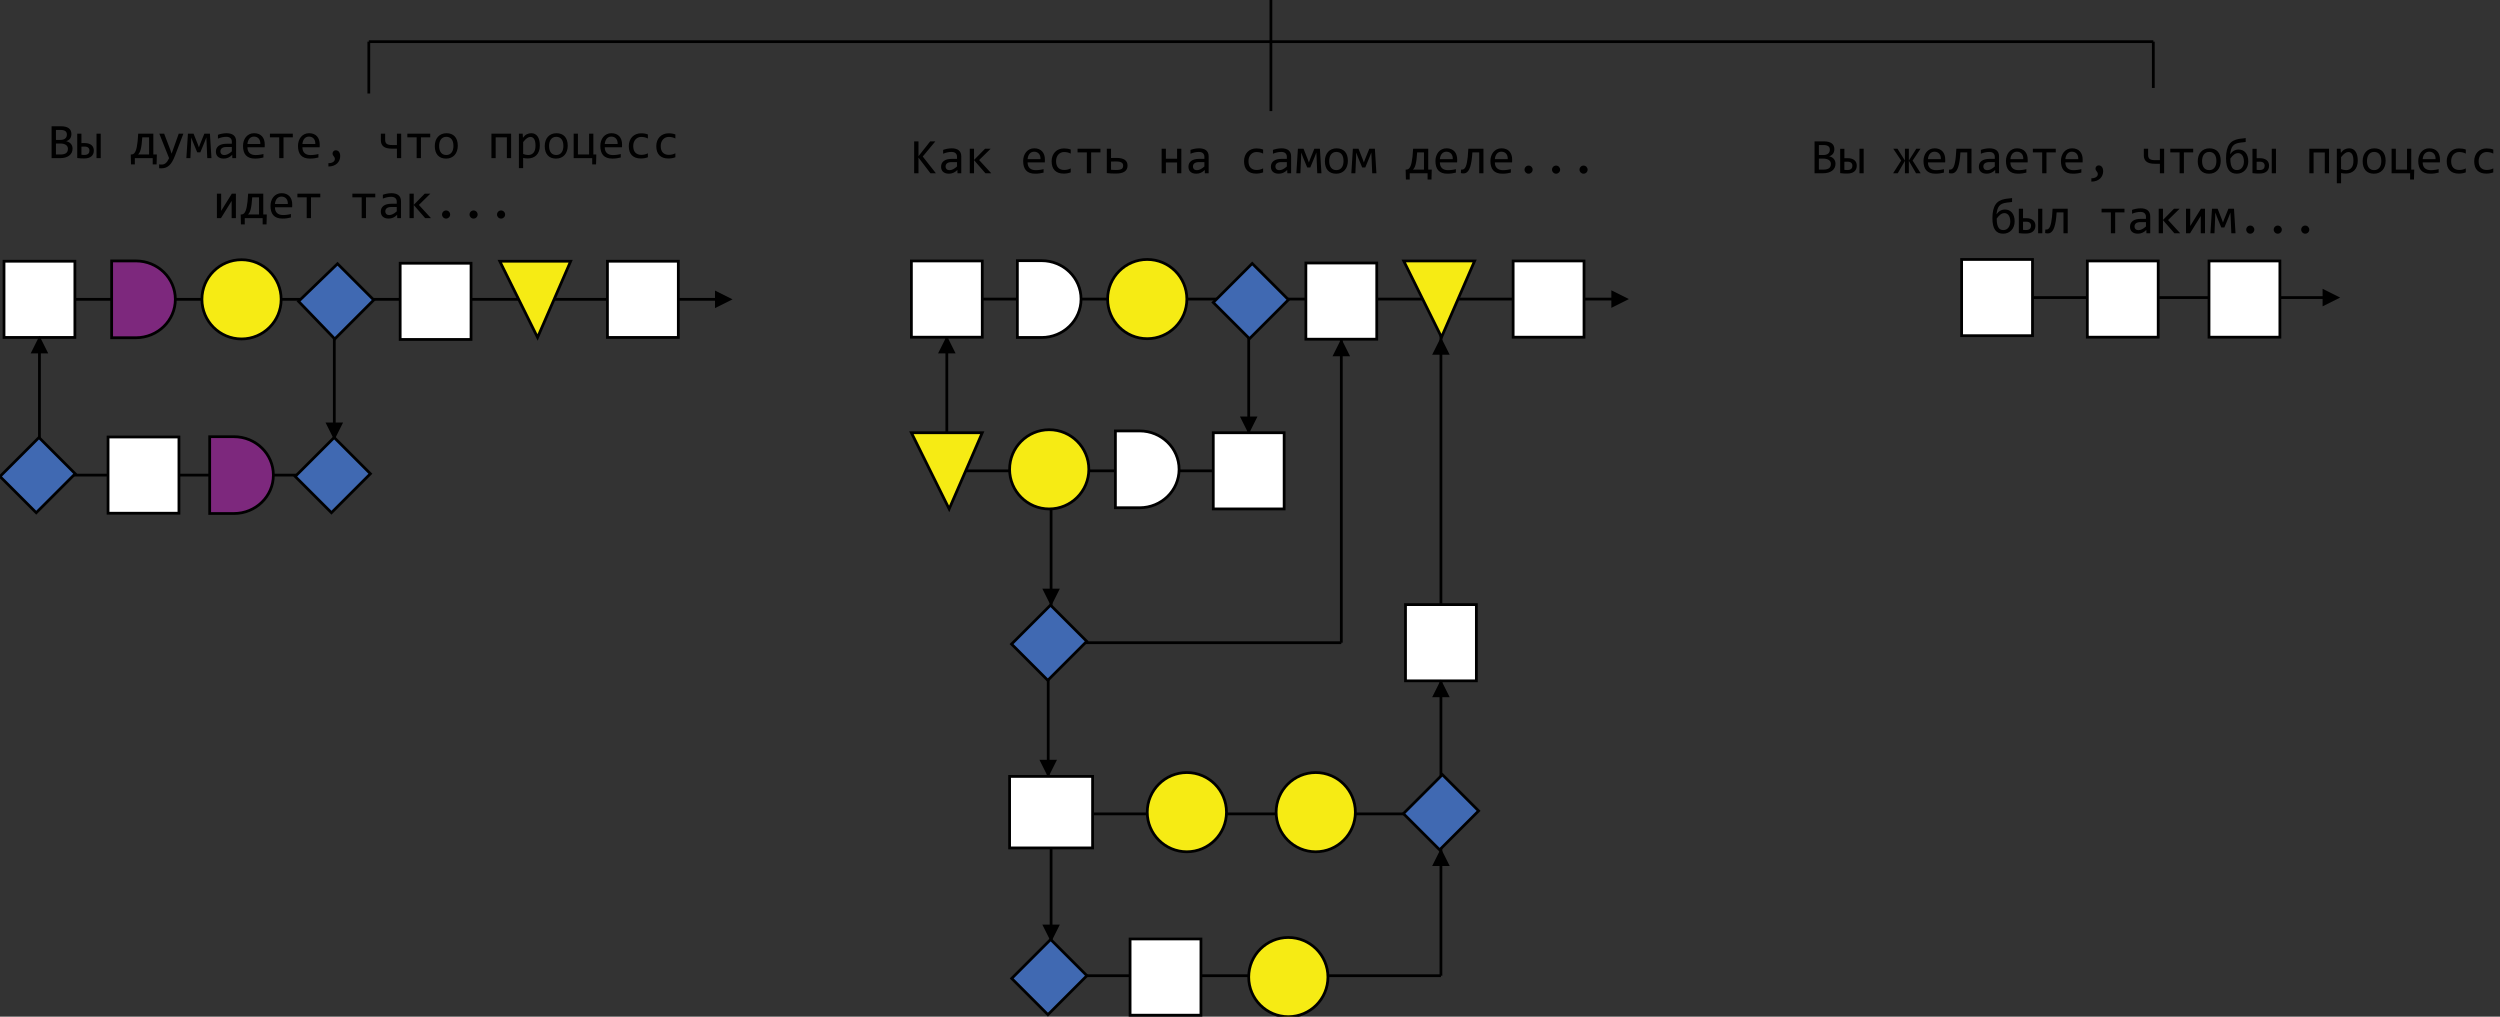 <svg xmlns="http://www.w3.org/2000/svg" width="900.15" height="366.07" viewBox="0 0 900.15 366.07"><rect x="0" y="0" width="900.15" height="366.07" fill="#333333" stroke="none"/><path stroke="#000" stroke-miterlimit="10" fill="none" d="M120.369 113.109v58.499"/><path d="M117.209 152.139h6.32l-3.16 6.319z"/><path stroke="#000" stroke-miterlimit="10" fill="none" d="M14.203 166.278v-58.5M119.839 171.067h-106.301M14.806 107.778h245.795"/><path fill="#fff" stroke="#000" stroke-miterlimit="10" d="M1.444 94.056h25.518v27.443h-25.518zM38.909 157.345h25.521v27.443h-25.521z"/><path fill="#7D287D" stroke="#000" stroke-miterlimit="10" d="M63.133 107.778c0 7.637-6.351 13.827-14.186 13.827h-8.745v-27.654h8.745c7.835 0 14.186 6.19 14.186 13.827zM98.432 171.067c0 7.637-6.353 13.828-14.188 13.828h-8.744v-27.655h8.745c7.836 0 14.187 6.19 14.187 13.827z"/><circle fill="#F6EB14" stroke="#000" stroke-miterlimit="10" cx="86.967" cy="107.778" r="14.264"/><path fill="#4069B2" stroke="#000" stroke-miterlimit="10" d="M120.542 122.042l-13.045-13.538 14.03-13.537 13.045 13.045zM120.325 157.527l13.045 13.045-14.03 14.03-13.045-13.045zM14.031 157.528l13.045 13.045-14.03 14.03-13.045-13.045z"/><path fill="#fff" stroke="#000" stroke-miterlimit="10" d="M144.083 94.781h25.521v27.444h-25.521zM218.712 94.056h25.52v27.443h-25.52z"/><path fill="#F6EB14" stroke="#000" stroke-miterlimit="10" d="M193.556 121.5l-13.603-27.444h25.518z"/><path d="M17.363 127.248h-6.32l3.16-6.32zM257.441 110.938v-6.32l6.319 3.16z"/><path stroke="#000" stroke-miterlimit="10" fill="none" d="M345.729 107.686h235.083M340.915 169.528h109.472M482.951 231.415h-116.073M381.614 293.046h127.302M391.315 351.314h127.507M518.822 351.314v-242.81M378.455 292.426v58.501"/><path d="M375.295 332.901h6.319l-3.159 6.32z"/><path stroke="#000" stroke-miterlimit="10" fill="none" d="M377.417 234.547v58.499"/><path d="M374.257 273.576h6.319l-3.159 6.32z"/><path stroke="#000" stroke-miterlimit="10" fill="none" d="M378.455 172.917v58.499"/><path d="M375.295 211.947h6.319l-3.159 6.32z"/><path stroke="#000" stroke-miterlimit="10" fill="none" d="M449.609 110.938v58.5M340.915 166.278v-58.5"/><path d="M344.075 127.248h-6.32l3.16-6.32z"/><path fill="#fff" stroke="#000" stroke-miterlimit="10" d="M328.156 93.963h25.518v27.443h-25.518zM436.85 155.806h25.519v27.443h-25.519zM363.514 279.546h29.882v25.761h-29.882zM389.243 107.686c0 7.636-6.352 13.828-14.186 13.828h-8.745v-27.656h8.745c7.835 0 14.186 6.191 14.186 13.828zM424.543 168.987c0 7.637-6.353 13.828-14.187 13.828h-8.745v-27.655h8.745c7.834 0 14.187 6.19 14.187 13.827z"/><circle fill="#F6EB14" stroke="#000" stroke-miterlimit="10" cx="413.076" cy="107.686" r="14.264"/><circle fill="#F6EB14" stroke="#000" stroke-miterlimit="10" cx="377.778" cy="168.987" r="14.264"/><circle fill="#F6EB14" stroke="#000" stroke-miterlimit="10" cx="427.342" cy="292.427" r="14.264"/><circle fill="#F6EB14" stroke="#000" stroke-miterlimit="10" cx="473.75" cy="292.427" r="14.264"/><circle fill="#F6EB14" stroke="#000" stroke-miterlimit="10" cx="463.872" cy="351.807" r="14.264"/><path fill="#4069B2" stroke="#000" stroke-miterlimit="10" d="M450.871 94.875l13.045 13.045-14.03 14.03-13.045-13.045zM378.253 217.877l13.045 13.045-14.032 14.032-13.045-13.045zM519.343 278.918l13.045 13.045-14.03 14.03-13.045-13.045zM378.304 338.263l13.045 13.041-14.028 14.032-13.045-13.041z"/><path fill="#fff" stroke="#000" stroke-miterlimit="10" d="M470.192 94.69h25.521v27.444h-25.521zM506.063 217.694h25.519v27.444h-25.519zM406.894 338.086h25.518v27.442h-25.518zM544.822 93.963h25.52v27.443h-25.52z"/><path fill="#F6EB14" stroke="#000" stroke-miterlimit="10" d="M519.034 121.408l-13.603-27.445h25.518zM341.758 183.25l-13.602-27.444h25.518z"/><path d="M446.449 149.969h6.32l-3.16 6.319zM521.981 251.045h-6.319l3.16-6.319zM521.981 311.806h-6.319l3.16-6.32z"/><path stroke="#000" stroke-miterlimit="10" fill="none" d="M482.951 122.227v109.188"/><path d="M521.981 127.728h-6.319l3.16-6.32zM486.11 128.272h-6.319l3.16-6.32zM580.18 110.845v-6.319l6.32 3.16z"/><path stroke="#000" stroke-miterlimit="10" fill="none" d="M719.062 107.144h118.804"/><path fill="#fff" stroke="#000" stroke-miterlimit="10" d="M706.302 93.422h25.52v27.443h-25.52zM751.562 93.963h25.519v27.443h-25.519zM795.375 93.963h25.521v27.443h-25.521z"/><path d="M836.272 110.304v-6.32l6.322 3.16z"/><g stroke="#000" stroke-miterlimit="10" fill="none"><path d="M775.321 15h-642.525M132.796 15v18.667M775.321 15v16.667M457.604 0v40"/></g><path fill="none" d="M642.466 49.967h266.396v43.996h-266.396z"/><path d="M660.887 58.951c0 .551-.107 1.038-.32 1.463-.215.425-.52.783-.914 1.077-.396.293-.873.516-1.434.668-.561.151-1.184.229-1.867.229h-3.006v-11.488h3.287c2.561 0 3.841.933 3.841 2.795 0 .621-.147 1.154-.444 1.601-.295.444-.775.775-1.443.993.311.06.604.157.883.299.278.142.521.322.732.545.211.224.378.486.501.791.123.305.184.646.184 1.027zm-2.039-5.045c0-.233-.035-.455-.105-.663-.068-.208-.191-.388-.367-.536-.178-.148-.413-.269-.714-.355-.299-.088-.677-.132-1.134-.132h-1.617v3.595h1.564c.357 0 .682-.038.971-.114.291-.075.539-.192.748-.352.207-.158.369-.355.482-.594.115-.238.172-.521.172-.849zm.378 5.097c0-.293-.063-.558-.186-.791s-.303-.433-.535-.593c-.234-.161-.521-.286-.856-.374-.338-.089-.717-.133-1.139-.133h-1.602v3.955h1.652c.896 0 1.564-.167 2.004-.501.444-.333.662-.854.662-1.563zM664.088 56.973l.594-.014.575-.004c.551 0 1.03.065 1.444.197.412.133.758.316 1.032.555.275.237.48.521.615.854s.202.689.202 1.077c0 .469-.079.88-.237 1.234s-.384.651-.677.893c-.293.24-.652.422-1.076.545-.426.123-.931.186-1.518.186-.375 0-.771-.011-1.189-.031-.42-.021-.846-.063-1.279-.127v-8.771h1.514v3.406zm2.881 2.707c0-.464-.146-.822-.438-1.077-.289-.255-.751-.382-1.384-.382l-.519.009-.545.025v2.899c.188.029.364.049.534.058l.512.014c.355 0 .651-.042.888-.127s.42-.198.559-.338c.139-.142.236-.306.301-.492.061-.187.092-.384.092-.589zm2.549 2.707v-8.824h1.512v8.824h-1.512zM681.699 53.563h1.514l2.681 4.254v-4.254h1.406v4.254l2.681-4.254h1.512l-2.839 4.254 2.909 4.57h-1.67l-2.593-4.482v4.482h-1.406v-4.482l-2.593 4.482h-1.67l2.918-4.57-2.85-4.254zM700.402 57.509l-.009.546-.026.412h-6.194c0 .902.252 1.596.756 2.079s1.229.726 2.18.726c.258 0 .516-.01.773-.031.257-.021.507-.048.747-.083.238-.034.471-.074.688-.118.221-.044.424-.093.611-.146v1.257c-.416.117-.888.212-1.41.286-.525.072-1.068.109-1.631.109-.756 0-1.406-.104-1.951-.309-.545-.204-.992-.502-1.34-.892-.351-.391-.607-.867-.773-1.434-.168-.564-.251-1.206-.251-1.92 0-.621.089-1.208.271-1.763.178-.555.438-1.04.779-1.459.346-.419.766-.751 1.264-.998s1.063-.369 1.695-.369c.614 0 1.159.098 1.636.29.475.193.874.468 1.2.822.322.354.568.784.736 1.292.165.509.249 1.076.249 1.703zm-1.59-.219c.018-.394-.021-.751-.114-1.077-.093-.325-.236-.604-.436-.839-.195-.233-.44-.417-.733-.549-.293-.133-.633-.198-1.02-.198-.334 0-.641.063-.914.192-.275.129-.514.312-.712.545-.199.234-.36.517-.483.845s-.199.688-.229 1.081h4.641zM709.859 62.387h-1.529v-7.507h-2.461c-.068 1.207-.174 2.241-.313 3.104-.137.861-.303 1.581-.496 2.158s-.413 1.03-.659 1.361-.511.571-.796.722c-.283.148-.584.223-.9.22-.314-.003-.642-.045-.976-.127l.07-1.266c.232.022.454.012.659-.035.203-.047.396-.16.569-.338.174-.179.335-.438.479-.773.143-.337.271-.786.391-1.349.118-.563.219-1.252.303-2.07.086-.816.154-1.792.207-2.922h5.449l.003 8.822zM718.411 62.387l-.033-1.188c-.48.475-.97.816-1.466 1.027-.492.211-1.015.315-1.56.315-.504 0-.935-.063-1.292-.192s-.652-.307-.883-.532c-.232-.227-.402-.49-.51-.795-.109-.305-.163-.636-.163-.993 0-.885.328-1.577.987-2.078.658-.501 1.634-.751 2.923-.751h1.827v-.772c0-.521-.167-.939-.501-1.252-.334-.313-.844-.471-1.527-.471-.498 0-.989.057-1.474.167-.482.11-.981.271-1.499.476v-1.38c.193-.07.409-.14.646-.207s.487-.127.752-.181c.264-.054.539-.096.826-.127.286-.032.576-.049.869-.049.532 0 1.015.06 1.44.177.427.116.79.296 1.085.536.297.239.523.542.683.904.158.363.236.791.236 1.283v6.082h-1.366v.001zm-.167-4.016h-1.94c-.381 0-.709.038-.984.113-.274.076-.501.186-.677.325-.176.141-.308.31-.393.505-.086.196-.128.417-.128.664 0 .17.026.333.079.487.055.155.14.293.255.413.117.12.271.216.457.286.188.07.416.104.688.104.352 0 .755-.106 1.208-.32.455-.215.934-.553 1.438-1.016l-.003-1.561zM730.094 57.509l-.009.546-.026.412h-6.196c0 .902.252 1.596.756 2.079.505.483 1.23.726 2.182.726.258 0 .516-.01.771-.031.257-.021.507-.048.747-.083.24-.034.471-.074.689-.118.221-.044.424-.093.609-.146v1.257c-.416.117-.887.212-1.408.286-.525.072-1.068.109-1.633.109-.756 0-1.404-.104-1.949-.309-.545-.204-.992-.502-1.342-.892-.35-.391-.605-.867-.771-1.434-.168-.564-.251-1.206-.251-1.92 0-.621.089-1.208.269-1.763s.439-1.04.781-1.459c.344-.419.764-.751 1.262-.998s1.063-.369 1.696-.369c.615 0 1.16.098 1.635.29.477.193.874.468 1.2.822.324.354.57.784.738 1.292.166.509.25 1.076.25 1.703zm-1.591-.219c.018-.394-.021-.751-.114-1.077-.093-.325-.238-.604-.438-.839-.193-.233-.438-.417-.731-.549-.293-.133-.633-.198-1.021-.198-.334 0-.639.063-.914.192-.273.129-.513.312-.712.545-.199.234-.358.517-.481.845s-.199.688-.229 1.081h4.64zM740.199 54.881h-3.349v7.507h-1.547v-7.507h-3.351v-1.317h8.244l.003 1.317zM749.885 57.509l-.009.546-.026.412h-6.196c0 .902.252 1.596.756 2.079s1.23.726 2.182.726c.258 0 .516-.01.771-.031.257-.021.507-.048.747-.083.24-.034.472-.074.689-.118.221-.044.424-.093.609-.146v1.257c-.416.117-.887.212-1.408.286-.525.072-1.068.109-1.633.109-.756 0-1.404-.104-1.949-.309-.546-.204-.992-.502-1.342-.892-.35-.391-.605-.867-.771-1.434-.168-.564-.251-1.206-.251-1.92 0-.621.089-1.208.269-1.763s.439-1.04.781-1.459c.344-.419.764-.751 1.262-.998s1.063-.369 1.696-.369c.615 0 1.16.098 1.635.29.477.193.874.468 1.2.822.324.354.57.784.738 1.292.167.509.25 1.076.25 1.703zm-1.589-.219c.018-.394-.021-.751-.114-1.077-.093-.325-.238-.604-.438-.839-.193-.233-.438-.417-.731-.549-.293-.133-.633-.198-1.021-.198-.334 0-.639.063-.914.192-.273.129-.513.312-.712.545-.197.234-.358.517-.481.845s-.199.688-.229 1.081h4.64zM753.014 64.189c.299.013.589-.016.87-.079.279-.063.526-.159.742-.286.214-.126.386-.282.515-.47s.192-.4.192-.643c0-.246-.044-.444-.128-.599-.086-.151-.181-.293-.284-.422-.105-.129-.2-.268-.286-.413-.084-.146-.127-.343-.127-.589 0-.123.021-.252.068-.387.047-.136.119-.259.216-.369.099-.111.222-.202.368-.271.15-.07.327-.104.532-.104s.403.042.593.127c.191.085.357.215.502.392.145.176.26.396.344.658.086.265.128.574.128.933 0 .485-.09.954-.271 1.401-.178.448-.444.846-.799 1.191s-.797.62-1.328.825c-.528.205-1.146.309-1.85.309l.003-1.204zM777.685 58.969h-1.819c-1.363 0-2.366-.256-3.006-.766-.639-.511-.958-1.251-.958-2.225v-2.417h1.547v2.215c0 .353.047.646.143.889.094.24.245.436.452.584.209.148.475.256.801.32.324.063.719.098 1.182.098h1.661v-4.104h1.529v8.824h-1.529l-.003-3.418zM789.682 54.881h-3.349v7.507h-1.549v-7.507h-3.349v-1.317h8.244l.003 1.317zM799.596 57.905c0 .687-.097 1.314-.29 1.886-.193.57-.472 1.062-.835 1.468-.363.407-.808.725-1.327.949-.521.226-1.113.338-1.775.338-.633 0-1.198-.099-1.698-.294-.503-.195-.928-.484-1.275-.865-.348-.382-.615-.854-.799-1.415-.188-.563-.277-1.21-.277-1.942 0-.686.097-1.311.29-1.876.193-.564.472-1.052.835-1.459.363-.406.806-.724 1.327-.948.521-.226 1.113-.339 1.775-.339.633 0 1.198.099 1.698.295.502.195.928.482 1.275.86s.615.849.799 1.411c.187.56.277 1.204.277 1.931zm-1.565.07c0-.545-.061-1.021-.18-1.429-.121-.406-.292-.747-.515-1.021-.225-.272-.493-.479-.813-.614-.318-.139-.675-.207-1.067-.207-.456 0-.849.089-1.173.269-.326.179-.592.417-.801.716-.207.299-.359.646-.457 1.042-.096.396-.145.811-.145 1.244 0 .545.061 1.021.18 1.434.121.409.292.751.515 1.023.225.272.492.479.811.614.315.138.674.207 1.071.207.456 0 .85-.089 1.174-.269.324-.179.592-.417.801-.716.207-.299.357-.646.457-1.042.093-.394.142-.811.142-1.251zM802.964 55.558c.408-.574.865-1.003 1.37-1.288s1.071-.426 1.704-.426c.506 0 .97.092 1.396.276.424.186.791.458 1.098.821.311.363.549.811.723 1.341.174.529.26 1.138.26 1.823 0 .646-.104 1.239-.303 1.784-.203.545-.486 1.014-.854 1.405-.365.394-.803.699-1.309.918-.509.221-1.065.33-1.677.33-.639 0-1.198-.109-1.683-.33-.484-.22-.887-.557-1.209-1.011s-.565-1.028-.729-1.724c-.164-.694-.246-1.52-.246-2.475 0-1.172.1-2.168.299-2.987.199-.82.489-1.501.87-2.043s.852-.964 1.409-1.267c.562-.302 1.199-.521 1.922-.654.211-.041.433-.075.663-.102l.688-.079.659-.075s.398-.053.563-.088v1.406l-.398.069-.477.054-.518.053-.515.063c-.688.088-1.248.23-1.688.432-.438.199-.794.47-1.063.813-.271.343-.477.759-.615 1.248-.14.492-.252 1.063-.34 1.713zm4.981 2.602c0-.511-.057-.954-.172-1.332-.113-.378-.266-.692-.457-.945-.188-.252-.408-.438-.654-.563-.244-.124-.504-.185-.771-.185-.275 0-.529.039-.76.118-.232.079-.459.196-.684.353-.223.156-.443.354-.668.593-.223.24-.46.533-.712.88v.167c0 .797.063 1.451.187 1.964.122.513.29.918.501 1.218.211.299.462.508.751.628.291.119.606.18.953.18.409 0 .771-.086 1.08-.259.312-.173.57-.401.777-.687.209-.284.365-.61.471-.979.106-.371.158-.753.158-1.151zM812.533 56.973l.596-.014.573-.004c.553 0 1.032.065 1.446.197.412.133.757.316 1.032.555.273.237.479.521.614.854s.201.689.201 1.077c0 .469-.078.88-.235 1.234-.158.354-.385.651-.678.893-.294.239-.651.422-1.075.545-.428.123-.933.186-1.519.186-.375 0-.771-.011-1.188-.031-.42-.021-.848-.063-1.279-.127v-8.771h1.512v3.406zm2.883 2.707c0-.464-.145-.822-.436-1.077-.289-.255-.751-.382-1.384-.382l-.521.009-.545.025v2.899c.188.029.366.049.536.058l.51.014c.357 0 .653-.042.89-.127.233-.085.42-.198.559-.338.139-.142.236-.306.299-.492.061-.187.092-.384.092-.589zm2.551 2.707v-8.824h1.512v8.824h-1.512zM838.594 62.387h-1.529v-7.488h-4.034v7.488h-1.529v-8.824h7.094l-.002 8.824zM848.938 57.817c0 .785-.109 1.472-.33 2.058-.219.586-.521 1.071-.909 1.459-.387.388-.844.678-1.371.87-.525.192-1.099.29-1.714.29-.28 0-.561-.016-.84-.045-.277-.028-.561-.078-.848-.147v3.69h-1.529v-12.429h1.362l.097 1.478c.439-.604.908-1.026 1.406-1.271s1.037-.365 1.617-.365c.504 0 .944.105 1.325.316.383.211.7.508.958.892.26.385.451.848.58 1.39s.196 1.146.196 1.814zm-1.565.07c0-.464-.031-.889-.102-1.274-.066-.387-.174-.718-.32-.992-.146-.274-.334-.491-.563-.646-.229-.155-.501-.232-.817-.232-.191 0-.39.03-.589.092s-.406.164-.619.309c-.215.145-.438.334-.678.57-.236.236-.49.532-.76.884v4.279c.279.117.577.209.888.276.311.068.615.102.914.102.826 0 1.474-.279 1.942-.839.468-.561.704-1.404.704-2.529zM858.975 57.905c0 .687-.097 1.314-.29 1.886-.193.57-.472 1.062-.835 1.468-.363.407-.806.725-1.327.949-.521.226-1.113.338-1.775.338-.633 0-1.198-.099-1.698-.294-.502-.195-.928-.484-1.275-.865-.348-.382-.615-.854-.799-1.415-.188-.563-.277-1.21-.277-1.942 0-.686.097-1.311.29-1.876.193-.564.472-1.052.835-1.459.363-.406.808-.724 1.327-.948.521-.226 1.113-.339 1.775-.339.633 0 1.198.099 1.698.295.503.195.928.482 1.275.86s.615.849.799 1.411c.187.56.277 1.204.277 1.931zm-1.565.07c0-.545-.061-1.021-.18-1.429-.121-.406-.292-.747-.515-1.021-.225-.272-.493-.479-.813-.614-.318-.139-.675-.207-1.065-.207-.457 0-.851.089-1.175.269-.324.179-.592.417-.801.716-.207.299-.359.646-.457 1.042-.096.396-.145.811-.145 1.244 0 .545.061 1.021.18 1.434.121.409.292.751.515 1.023.225.272.492.479.811.614.315.138.674.207 1.072.207.456 0 .849-.089 1.173-.269.324-.179.592-.417.801-.716.207-.299.359-.646.457-1.042.093-.394.142-.811.142-1.251zM869.267 61.069l-.088 3.568h-1.389v-2.25h-6.673v-8.824h1.529v7.506h4.025v-7.506h1.527v7.506h1.069zM878.539 57.509l-.009.546-.024.412h-6.196c0 .902.252 1.596.756 2.079s1.23.726 2.18.726c.26 0 .518-.01.773-.031.257-.021.507-.048.747-.083.24-.034.471-.074.688-.118.223-.044.426-.093.611-.146v1.257c-.416.117-.887.212-1.41.286-.523.072-1.066.109-1.631.109-.756 0-1.406-.104-1.951-.309-.545-.204-.99-.502-1.34-.892-.35-.391-.605-.867-.771-1.434-.168-.564-.251-1.206-.251-1.92 0-.621.089-1.208.269-1.763.178-.555.439-1.04.781-1.459.344-.419.764-.751 1.262-.998s1.063-.369 1.696-.369c.615 0 1.16.098 1.635.29.475.193.874.468 1.2.822.324.354.57.784.738 1.292.163.509.247 1.076.247 1.703zm-1.591-.219c.02-.394-.021-.751-.114-1.077-.093-.325-.236-.604-.436-.839-.195-.233-.439-.417-.732-.549-.293-.133-.634-.198-1.021-.198-.334 0-.639.063-.914.192s-.513.312-.712.545c-.199.234-.36.517-.483.845-.122.328-.197.688-.229 1.081h4.641zM887.84 62.062c-.398.151-.809.266-1.229.338-.418.073-.851.11-1.296.11-1.396 0-2.468-.379-3.222-1.135-.752-.756-1.129-1.859-1.129-3.313 0-.696.106-1.33.323-1.897.219-.567.521-1.056.914-1.459.395-.403.861-.717 1.406-.937.545-.221 1.146-.33 1.802-.33.457 0 .887.032 1.283.098.398.064.779.17 1.145.315v1.459c-.382-.199-.771-.344-1.164-.436-.396-.091-.807-.136-1.229-.136-.393 0-.764.074-1.11.224-.351.148-.654.365-.92.646-.264.281-.472.624-.623 1.028-.151.403-.229.86-.229 1.371 0 1.065.26 1.864.777 2.395.52.53 1.236.796 2.156.796.416 0 .818-.048 1.209-.142.391-.095.768-.233 1.13-.422v1.425h.006zM897.734 62.062c-.396.151-.807.266-1.227.338-.418.073-.853.11-1.296.11-1.396 0-2.47-.379-3.224-1.135-.752-.756-1.129-1.859-1.129-3.313 0-.696.108-1.33.325-1.897s.521-1.056.914-1.459.86-.717 1.406-.937c.545-.221 1.146-.33 1.802-.33.457 0 .885.032 1.283.098.396.064.777.17 1.143.315v1.459c-.381-.199-.77-.344-1.164-.436-.396-.091-.805-.136-1.227-.136-.395 0-.766.074-1.111.224-.35.148-.655.365-.919.646s-.472.624-.624 1.028c-.152.403-.229.86-.229 1.371 0 1.065.262 1.864.777 2.395.521.53 1.238.796 2.158.796.416 0 .817-.048 1.209-.142.389-.095.766-.233 1.129-.422v1.425h.004zM718.844 77.158c.409-.574.866-1.004 1.371-1.288.504-.285 1.07-.427 1.703-.427.506 0 .971.093 1.395.277.426.185.791.458 1.1.821.309.362.547.811.723 1.34.172.53.259 1.139.259 1.824 0 .646-.103 1.238-.304 1.783-.201.546-.486 1.015-.854 1.406-.367.394-.803.699-1.311.918-.508.221-1.064.33-1.676.33-.639 0-1.197-.109-1.684-.33-.482-.221-.886-.558-1.208-1.011-.322-.454-.565-1.028-.729-1.724-.162-.695-.244-1.52-.244-2.475 0-1.172.1-2.168.299-2.987.199-.82.488-1.501.87-2.043.381-.542.851-.965 1.411-1.267.559-.303 1.197-.521 1.92-.655.211-.041.432-.074.664-.102l.688-.078.659-.075s.396-.053.563-.088v1.405l-.397.07-.477.053-.52.054-.514.063c-.688.088-1.248.23-1.688.432-.439.199-.794.47-1.063.813s-.476.759-.614 1.247c-.14.493-.256 1.063-.342 1.714zm4.981 2.602c0-.511-.058-.954-.171-1.332-.115-.379-.268-.693-.457-.945s-.409-.438-.653-.563c-.246-.124-.506-.186-.773-.186-.275 0-.528.04-.761.119-.23.079-.458.195-.683.353-.223.155-.443.354-.668.593-.223.24-.46.533-.712.88v.167c0 .797.063 1.451.187 1.964.123.512.29.918.501 1.217s.461.509.752.628c.289.12.605.181.953.181.408 0 .771-.086 1.081-.26.31-.173.567-.4.776-.686.207-.284.364-.611.47-.979.106-.372.158-.753.158-1.151zM728.413 78.573l.595-.013.574-.004c.553 0 1.033.065 1.445.197.414.133.758.315 1.033.555.275.238.48.521.615.854s.202.689.202 1.076c0 .47-.079.881-.237 1.235s-.384.651-.677.892-.651.423-1.077.546c-.424.123-.93.186-1.518.186-.375 0-.771-.011-1.189-.031-.418-.021-.845-.063-1.278-.127v-8.771h1.513l-.001 3.405zm2.885 2.707c0-.463-.146-.821-.437-1.076-.291-.256-.752-.383-1.385-.383l-.521.01-.545.025v2.899c.188.029.366.049.536.058l.512.014c.355 0 .651-.042.888-.128.234-.085.421-.197.558-.338.141-.141.238-.305.299-.491.063-.189.095-.385.095-.59zm2.547 2.707v-8.823h1.512v8.823h-1.512zM744.497 83.987h-1.527v-7.506h-2.461c-.07 1.207-.177 2.241-.313 3.104-.139.86-.304 1.581-.497 2.158-.191.576-.413 1.03-.659 1.361-.244.331-.512.57-.795.722-.283.148-.585.223-.899.22-.316-.003-.644-.045-.978-.127l.07-1.267c.234.022.454.013.659-.034.205-.048.396-.16.571-.339.175-.178.336-.437.479-.772.145-.337.274-.786.392-1.35.118-.562.22-1.252.306-2.069.084-.816.151-1.792.206-2.922h5.447v8.821zM764.94 76.481h-3.349v7.506h-1.547v-7.506h-3.351v-1.317h8.244l.003 1.317zM772.844 83.987l-.035-1.188c-.48.476-.969.817-1.463 1.028-.496.211-1.018.315-1.563.315-.504 0-.935-.063-1.292-.192-.355-.13-.649-.307-.884-.532-.229-.227-.4-.49-.51-.795-.107-.306-.162-.637-.162-.993 0-.885.33-1.577.988-2.078.66-.501 1.634-.751 2.923-.751h1.828v-.773c0-.521-.167-.938-.501-1.252s-.846-.47-1.529-.47c-.498 0-.988.056-1.473.167-.482.11-.982.271-1.498.475v-1.38c.191-.069.408-.139.646-.207.236-.066.487-.127.751-.18.264-.054.539-.096.826-.127.287-.032.577-.049.87-.049.533 0 1.014.06 1.439.177.429.116.789.296 1.087.536.296.239.521.542.682.904.159.362.237.791.237 1.282v6.082h-1.367v.001zm-.167-4.017h-1.942c-.381 0-.709.037-.984.113-.273.076-.5.186-.677.325-.176.14-.306.31-.392.505-.084.195-.127.417-.127.664 0 .17.024.333.079.487.053.155.138.293.255.413.116.12.27.215.457.286.187.07.416.104.686.104.354 0 .754-.106 1.209-.321.453-.214.934-.552 1.438-1.015l-.002-1.561zM785.008 83.987h-2.103l-4.111-4.729v4.729h-1.529v-8.823h1.529v4.033l3.964-4.033h2.021l-4.14 4.068 4.369 4.755zM788.618 75.163v6.214l3.852-6.214h1.459v8.823h-1.529v-6.214l-3.85 6.214h-1.459v-8.823h1.527zM804.924 83.987h-1.514l-.229-5.511-.099-1.96-.519 1.371-1.652 4.008h-1.114l-1.593-3.851-.554-1.528-.07 2.073-.235 5.396h-1.459l.563-8.823h2.03l1.512 3.807.413 1.134.413-1.134 1.547-3.807h2.004l.556 8.825zM810.23 81.219c.199 0 .389.037.566.113.18.076.334.183.467.315.131.136.233.292.312.471.077.178.114.37.114.575 0 .199-.038.388-.114.563-.076.176-.181.33-.312.461-.133.133-.287.236-.467.313s-.367.114-.566.114c-.205 0-.396-.038-.571-.114-.175-.075-.329-.18-.462-.313-.131-.132-.233-.285-.312-.461-.078-.175-.114-.362-.114-.563 0-.205.038-.396.114-.575.076-.18.181-.335.312-.471.133-.135.286-.239.462-.315.178-.076.366-.113.571-.113zM820.129 81.219c.197 0 .389.037.564.113.18.076.334.183.467.315.131.136.235.292.313.471.077.178.114.37.114.575 0 .199-.038.388-.114.563-.076.176-.183.33-.313.461-.133.133-.287.236-.467.313-.178.076-.367.114-.564.114-.205 0-.396-.038-.571-.114-.175-.075-.329-.18-.462-.313-.131-.132-.235-.285-.313-.461-.078-.175-.112-.362-.112-.563 0-.205.038-.396.112-.575.076-.18.183-.335.313-.471.133-.135.286-.239.462-.315s.366-.113.571-.113zM830.023 81.219c.199 0 .389.037.566.113.18.076.334.183.467.315.131.136.233.292.312.471.077.178.114.37.114.575 0 .199-.038.388-.114.563-.075.177-.181.33-.312.461-.133.133-.287.236-.467.313s-.367.114-.566.114c-.205 0-.396-.038-.571-.114-.175-.075-.329-.18-.462-.313-.131-.132-.233-.285-.312-.461-.078-.175-.114-.362-.114-.563 0-.205.038-.396.114-.575.076-.18.181-.335.312-.471.133-.135.286-.239.462-.315.178-.076.366-.113.571-.113z"/><path fill="none" d="M320.486 49.967h262v22.033h-262z"/><path d="M336.982 62.387h-1.969l-4.3-5.635v5.635h-1.563v-11.487h1.563v5.335l4.21-5.335h1.854l-4.535 5.458 4.74 6.029zM344.752 62.387l-.035-1.188c-.479.475-.968.816-1.463 1.027s-1.015.315-1.56.315c-.504 0-.937-.063-1.292-.192-.357-.129-.652-.307-.883-.532-.231-.227-.401-.49-.512-.795-.107-.304-.161-.636-.161-.993 0-.885.329-1.577.987-2.078.659-.501 1.635-.751 2.922-.751h1.828v-.772c0-.521-.167-.939-.501-1.252-.334-.313-.844-.471-1.527-.471-.498 0-.989.057-1.474.167-.481.11-.981.271-1.499.476v-1.38c.193-.07.409-.14.646-.207.236-.068.488-.127.751-.181s.539-.096.826-.127c.287-.032.576-.049.87-.049.531 0 1.014.06 1.439.177.427.116.79.296 1.085.536.295.239.523.542.682.904.157.363.236.791.236 1.283v6.082h-1.365v.001zm-.167-4.016h-1.94c-.381 0-.709.038-.984.113-.275.076-.501.186-.677.325-.176.141-.308.31-.393.505-.085.196-.127.417-.127.664 0 .17.026.333.079.487.055.155.14.293.255.413.117.12.271.216.457.286.188.07.416.104.688.104.352 0 .754-.106 1.208-.32.454-.215.933-.553 1.437-1.016l-.003-1.561zM356.916 62.387h-2.101l-4.113-4.729v4.729h-1.529v-8.824h1.529v4.034l3.964-4.034h2.021l-4.142 4.068 4.371 4.756zM376.226 57.509l-.011.546-.024.412h-6.196c0 .902.252 1.596.756 2.079s1.23.726 2.182.726c.258 0 .516-.01.771-.031.257-.021.507-.048.747-.083.24-.034.47-.074.69-.118.22-.044.423-.093.609-.146v1.257c-.416.117-.886.212-1.411.286-.523.074-1.066.109-1.63.109-.756 0-1.404-.104-1.95-.309-.546-.204-.991-.502-1.341-.892-.348-.391-.604-.867-.771-1.434-.167-.565-.25-1.206-.25-1.92 0-.621.089-1.208.268-1.763.181-.555.439-1.04.782-1.459s.763-.751 1.261-.998 1.063-.369 1.696-.369c.615 0 1.16.098 1.635.29.477.193.875.468 1.2.822s.571.784.738 1.292c.167.508.249 1.076.249 1.703zm-1.591-.219c.018-.394-.021-.751-.114-1.077-.093-.325-.239-.604-.437-.839-.194-.233-.439-.417-.732-.549-.293-.133-.633-.198-1.021-.198-.334 0-.639.063-.914.192-.273.129-.513.312-.712.545-.199.234-.358.517-.481.845s-.199.688-.229 1.081h4.64zM385.524 62.062c-.398.151-.809.266-1.228.338-.419.073-.851.11-1.296.11-1.395 0-2.468-.379-3.221-1.135s-1.129-1.859-1.129-3.313c0-.696.106-1.33.325-1.897.217-.567.521-1.056.914-1.459s.859-.717 1.404-.937c.545-.221 1.146-.33 1.804-.33.457 0 .885.032 1.281.098.398.064.779.17 1.145.315v1.459c-.381-.199-.771-.344-1.165-.436-.396-.091-.804-.136-1.228-.136-.393 0-.763.074-1.11.224-.351.148-.655.365-.918.646-.265.281-.474.624-.624 1.028-.152.403-.229.86-.229 1.371 0 1.065.26 1.864.778 2.395s1.238.796 2.158.796c.416 0 .817-.048 1.208-.142.389-.095.766-.233 1.129-.422l.002 1.427zM396.229 54.881h-3.351v7.507h-1.547v-7.507h-3.349v-1.317h8.244l.003 1.317zM400.044 56.894l.439-.014.448-.009.481-.01.554-.004c1.359 0 2.369.232 3.028.699.659.466.989 1.146.989 2.043 0 .961-.349 1.684-1.046 2.167s-1.752.726-3.164.726c-.639 0-1.217-.014-1.736-.04-.519-.026-1.025-.072-1.523-.137v-8.754h1.527l.003 3.333zm4.359 2.742c0-.246-.045-.462-.136-.646s-.236-.34-.437-.466-.457-.221-.771-.286c-.316-.064-.697-.097-1.145-.097l-.923.009-.949.026v2.943c.3.028.587.051.866.065.279.016.584.021.918.021.492 0 .902-.03 1.23-.092s.592-.155.791-.281c.197-.126.341-.289.426-.487.086-.198.13-.433.13-.709zM425.348 62.387h-1.529v-3.902h-4.034v3.902h-1.529v-8.824h1.529v3.586h4.034v-3.586h1.529v8.824zM433.82 62.387l-.035-1.188c-.479.475-.968.816-1.463 1.027s-1.015.315-1.56.315c-.504 0-.937-.063-1.292-.192-.357-.129-.652-.307-.883-.532-.231-.227-.401-.49-.512-.795-.107-.304-.163-.636-.163-.993 0-.885.33-1.577.989-2.078s1.633-.751 2.922-.751h1.828v-.772c0-.521-.167-.939-.501-1.252-.334-.313-.844-.471-1.528-.471-.498 0-.988.057-1.473.167-.481.11-.981.271-1.499.476v-1.38c.193-.07.409-.14.646-.207.235-.068.486-.127.751-.181.263-.054.539-.096.824-.127.287-.032.577-.049.87-.049.533 0 1.016.06 1.441.177.427.116.79.296 1.085.536.295.239.523.542.681.904.158.363.237.791.237 1.283v6.082h-1.365v.001zm-.167-4.016h-1.94c-.383 0-.709.038-.984.113-.275.076-.501.186-.677.325-.177.141-.308.31-.393.505-.085.196-.127.417-.127.664 0 .17.026.333.079.487.053.155.139.293.255.413.117.12.271.216.457.286.188.07.416.104.688.104.352 0 .754-.106 1.208-.32.454-.215.933-.553 1.437-1.016l-.003-1.561zM454.802 62.062c-.398.151-.809.266-1.228.338-.419.073-.851.11-1.296.11-1.395 0-2.468-.379-3.221-1.135s-1.129-1.859-1.129-3.313c0-.696.106-1.33.325-1.897.217-.567.521-1.056.914-1.459s.859-.717 1.404-.937c.545-.221 1.146-.33 1.803-.33.457 0 .886.032 1.282.098.398.064.779.17 1.145.315v1.459c-.381-.199-.771-.344-1.165-.436-.396-.091-.805-.136-1.228-.136-.393 0-.763.074-1.11.224-.351.148-.655.365-.918.646-.265.281-.474.624-.624 1.028-.152.403-.229.86-.229 1.371 0 1.065.259 1.864.778 2.395.519.53 1.237.796 2.158.796.416 0 .817-.048 1.208-.142.389-.095.766-.233 1.129-.422l.002 1.427zM463.51 62.387l-.035-1.188c-.48.475-.969.816-1.463 1.027-.496.211-1.018.315-1.563.315-.504 0-.935-.063-1.292-.192-.355-.129-.65-.307-.883-.532-.229-.227-.4-.49-.51-.795-.109-.304-.163-.636-.163-.993 0-.885.33-1.577.989-2.078.66-.501 1.633-.751 2.922-.751h1.828v-.772c0-.521-.167-.939-.501-1.252-.334-.313-.846-.471-1.529-.471-.498 0-.988.057-1.473.167-.482.11-.982.271-1.498.476v-1.38c.191-.07.407-.14.646-.207.237-.067.488-.127.751-.181.265-.054.539-.096.826-.127.287-.032.577-.049.87-.049.533 0 1.014.06 1.439.177.429.116.789.296 1.088.536.295.239.521.542.681.904.159.363.237.791.237 1.283v6.082h-1.367v.001zm-.166-4.016h-1.944c-.381 0-.709.038-.984.113-.273.076-.501.186-.677.325-.176.141-.306.31-.392.505-.084.196-.127.417-.127.664 0 .17.024.333.079.487.053.155.138.293.255.413s.27.216.457.286c.187.07.416.104.686.104.354 0 .754-.106 1.209-.32.453-.215.935-.553 1.438-1.016v-1.561zM475.799 62.387h-1.514l-.229-5.512-.098-1.96-.52 1.371-1.652 4.008h-1.114l-1.593-3.851-.554-1.528-.07 2.073-.235 5.396h-1.459l.563-8.824h2.03l1.512 3.807.413 1.134.413-1.134 1.547-3.807h2.004l.556 8.827zM485.315 57.905c0 .687-.097 1.314-.29 1.886-.193.57-.472 1.062-.835 1.468-.363.407-.806.725-1.327.949-.521.226-1.113.338-1.773.338-.635 0-1.199-.099-1.701-.294-.5-.195-.926-.484-1.273-.865-.35-.382-.613-.854-.801-1.415-.184-.563-.276-1.21-.276-1.942 0-.686.099-1.311.29-1.876.193-.564.474-1.052.835-1.459.363-.406.808-.724 1.327-.948.521-.226 1.113-.339 1.775-.339.633 0 1.199.099 1.701.295.5.195.926.482 1.271.86.352.378.615.849.801 1.411.184.56.276 1.204.276 1.931zm-1.562.07c0-.545-.062-1.021-.183-1.429-.119-.406-.291-.747-.514-1.021-.223-.272-.494-.479-.813-.614-.318-.139-.676-.207-1.066-.207-.457 0-.85.089-1.174.269-.324.179-.594.417-.801.716-.209.299-.359.646-.457 1.042-.098.396-.146.811-.146 1.244 0 .545.06 1.021.181 1.434.119.409.291.751.516 1.023.223.272.49.479.809.614.318.137.674.207 1.072.207.457 0 .848-.089 1.174-.269.324-.179.592-.417.799-.716.209-.299.361-.646.457-1.042.096-.394.146-.811.146-1.251zM495.592 62.387h-1.514l-.229-5.512-.097-1.96-.521 1.371-1.652 4.008h-1.114l-1.591-3.851-.556-1.528-.069 2.073-.236 5.396h-1.459l.563-8.824h2.03l1.512 3.807.413 1.134.413-1.134 1.547-3.807h2.004l.556 8.827zM515.515 61.069l-.097 3.568h-1.397v-2.25h-6.434v2.25h-1.381l-.089-3.568h.123c.225 0 .436-.034.634-.104.198-.069.385-.203.555-.399.17-.195.327-.469.47-.816.146-.35.273-.801.387-1.354.115-.555.217-1.227.301-2.018.086-.791.155-1.729.216-2.813h5.447v7.506h1.266v-.002zm-2.795-6.188h-2.461c-.061 1.009-.137 1.866-.229 2.575s-.204 1.305-.329 1.783c-.127.48-.271.864-.436 1.151s-.346.513-.545.677h3.999l.001-6.186zM524.675 57.509l-.011.546-.024.412h-6.196c0 .902.252 1.596.756 2.079s1.23.726 2.182.726c.258 0 .516-.01.771-.031.257-.021.507-.048.747-.083.24-.034.47-.074.69-.118.219-.044.423-.093.608-.146v1.257c-.416.117-.886.212-1.411.286-.521.072-1.065.109-1.63.109-.756 0-1.405-.104-1.951-.309-.545-.204-.989-.502-1.341-.892-.348-.391-.604-.867-.771-1.434-.166-.564-.25-1.206-.25-1.92 0-.621.09-1.208.268-1.763.18-.555.439-1.04.783-1.459.342-.419.763-.751 1.261-.998s1.063-.369 1.696-.369c.615 0 1.16.098 1.635.29.477.193.875.468 1.199.822.326.354.572.784.738 1.292.168.509.251 1.076.251 1.703zm-1.593-.219c.02-.394-.021-.751-.112-1.077-.095-.325-.239-.604-.437-.839-.196-.233-.439-.417-.732-.549-.293-.133-.634-.198-1.021-.198-.334 0-.639.063-.914.192-.273.129-.513.312-.712.545-.198.234-.359.517-.481.845-.123.328-.199.688-.229 1.081h4.638zM534.132 62.387h-1.529v-7.507h-2.461c-.07 1.207-.175 2.241-.313 3.104-.139.861-.304 1.581-.497 2.158-.191.577-.413 1.03-.657 1.361-.246.331-.514.571-.795.722-.285.148-.586.223-.901.22-.316-.003-.644-.045-.978-.127l.07-1.266c.234.022.454.012.659-.035s.396-.16.571-.338c.175-.179.336-.438.479-.773.146-.337.274-.786.394-1.349.116-.563.218-1.252.304-2.07.084-.816.153-1.792.206-2.922h5.449v8.822zM544.468 57.509l-.011.546-.024.412h-6.196c0 .902.252 1.596.756 2.079s1.23.726 2.182.726c.258 0 .516-.01.771-.031.257-.021.507-.048.747-.083.24-.034.47-.074.69-.118.219-.044.423-.093.608-.146v1.257c-.416.117-.886.212-1.411.286-.521.072-1.065.109-1.63.109-.756 0-1.405-.104-1.95-.309-.546-.204-.99-.502-1.342-.892-.348-.391-.604-.867-.771-1.434-.166-.564-.25-1.206-.25-1.92 0-.621.09-1.208.268-1.763.182-.555.439-1.04.783-1.459.342-.419.763-.751 1.261-.998s1.063-.369 1.696-.369c.615 0 1.16.098 1.635.29.477.193.875.468 1.199.822.326.354.572.784.738 1.292.168.509.251 1.076.251 1.703zm-1.593-.219c.02-.394-.021-.751-.112-1.077-.094-.325-.239-.604-.437-.839-.195-.233-.439-.417-.732-.549-.293-.133-.634-.198-1.021-.198-.334 0-.639.063-.914.192-.273.129-.513.312-.712.545-.198.234-.358.517-.481.845s-.199.688-.229 1.081h4.638zM550.383 59.619c.197 0 .389.037.564.113.181.076.334.183.467.315.132.136.235.292.313.471.078.178.114.371.114.576 0 .198-.038.387-.114.563s-.182.329-.313.461c-.133.132-.286.235-.467.313-.178.075-.367.113-.564.113-.205 0-.396-.038-.571-.113-.175-.076-.329-.181-.462-.313-.131-.133-.235-.286-.313-.461-.076-.176-.112-.363-.112-.563 0-.205.038-.397.112-.576.076-.18.183-.335.313-.471.133-.135.286-.239.462-.315s.365-.113.571-.113zM560.277 59.619c.199 0 .389.037.566.113.18.076.334.183.467.315.131.136.234.292.312.471.078.178.114.371.114.576 0 .198-.038.387-.114.563-.074.176-.181.329-.312.461-.133.132-.287.235-.467.313-.18.075-.367.113-.566.113-.205 0-.396-.038-.571-.113-.175-.076-.327-.181-.462-.313-.131-.133-.233-.286-.312-.461-.077-.176-.114-.363-.114-.563 0-.205.038-.397.114-.576.076-.18.181-.335.312-.471.135-.135.286-.239.462-.315.178-.076.366-.113.571-.113zM570.176 59.619c.197 0 .389.037.564.113.182.076.334.183.467.315.133.136.235.292.313.471.078.178.114.371.114.576 0 .198-.038.387-.114.563s-.181.329-.313.461-.285.235-.467.313c-.178.075-.367.113-.564.113-.205 0-.396-.038-.571-.113-.175-.076-.329-.181-.462-.313-.131-.133-.235-.286-.313-.461-.075-.176-.112-.363-.112-.563 0-.205.038-.397.112-.576.076-.18.183-.335.313-.471.133-.135.286-.239.462-.315s.364-.113.571-.113z"/><path fill="none" d="M0 44.526h262v66h-262z"/><path d="M26.12 53.509c0 .552-.105 1.039-.321 1.464-.214.424-.519.783-.914 1.076-.395.293-.871.517-1.433.668-.56.152-1.182.229-1.868.229h-3.006v-11.488h3.287c2.561 0 3.841.933 3.841 2.795 0 .621-.146 1.153-.442 1.601-.298.445-.778.775-1.446.993.311.059.604.157.883.299.278.142.523.321.734.545s.378.486.501.791c.121.304.184.646.184 1.027zm-2.039-5.045c0-.233-.035-.456-.104-.664-.07-.208-.193-.387-.369-.535-.176-.149-.413-.269-.712-.355-.299-.089-.679-.133-1.134-.133h-1.617v3.596h1.563c.357 0 .683-.038.973-.114.29-.075.537-.192.745-.353.208-.158.369-.355.483-.593s.172-.521.172-.849zm.378 5.098c0-.293-.062-.558-.185-.791s-.302-.433-.536-.593c-.234-.161-.521-.286-.857-.374-.336-.089-.716-.133-1.138-.133h-1.6v3.955h1.65c.896 0 1.564-.167 2.004-.501.442-.333.662-.854.662-1.563zM29.319 51.531l.593-.013.576-.004c.551 0 1.033.065 1.446.197.413.133.757.315 1.031.555.276.237.48.521.615.854s.202.689.202 1.076c0 .47-.079.881-.237 1.235-.156.354-.384.651-.677.892s-.652.423-1.077.546-.93.186-1.516.186c-.375 0-.772-.011-1.191-.031-.419-.021-.845-.063-1.277-.127v-8.771h1.512v3.405zm2.883 2.708c0-.463-.145-.821-.435-1.076-.29-.256-.751-.383-1.386-.383l-.519.01-.545.025v2.899c.188.029.366.049.536.058l.51.014c.357 0 .653-.042.888-.127.235-.086.42-.198.56-.339.138-.14.235-.305.299-.491.062-.188.092-.385.092-.59zm2.549 2.707v-8.823h1.514v8.823h-1.514zM56.478 55.627l-.099 3.567h-1.396v-2.25h-6.433v2.25h-1.38l-.088-3.567h.123c.225 0 .436-.035.633-.104.199-.069.386-.204.556-.399s.327-.47.47-.816c.143-.348.271-.801.387-1.354.115-.555.214-1.227.299-2.018s.157-1.729.217-2.813h5.447v7.506h1.264zm-2.795-6.187h-2.461c-.061 1.008-.137 1.866-.229 2.575s-.204 1.304-.33 1.783-.271.864-.435 1.151c-.164.286-.348.513-.545.677h3.999l.001-6.186zM66.031 48.122l-3.006 7.894c-.313.803-.631 1.494-.962 2.073-.331.58-.693 1.057-1.085 1.429-.394.372-.823.646-1.292.821-.471.177-.993.265-1.573.265l-.413-.009-.404-.026v-1.389l.422.048c.152.015.313.021.483.021.281 0 .543-.041.787-.123s.473-.215.69-.399c.217-.186.425-.423.624-.716.197-.294.393-.647.578-1.063l-3.522-8.823h1.74l2.23 5.836.448 1.371.51-1.406 2.065-5.801 1.68-.003zM76.139 56.946h-1.514l-.229-5.511-.099-1.96-.519 1.371-1.652 4.008h-1.114l-1.593-3.851-.554-1.528-.07 2.073-.235 5.396h-1.459l.563-8.823h2.03l1.512 3.807.413 1.134.413-1.134 1.547-3.807h2.004l.556 8.825zM83.645 56.946l-.035-1.188c-.48.476-.968.817-1.463 1.028s-1.017.315-1.562.315c-.504 0-.935-.063-1.292-.192-.355-.13-.65-.307-.883-.532-.229-.227-.399-.49-.51-.795-.109-.305-.163-.637-.163-.993 0-.885.33-1.577.989-2.078s1.633-.751 2.922-.751h1.828v-.773c0-.521-.167-.938-.501-1.252s-.846-.47-1.529-.47c-.498 0-.989.056-1.472.167-.483.11-.983.271-1.499.475v-1.38c.191-.069.408-.139.646-.207.237-.067.488-.127.751-.18.265-.054.539-.096.826-.127.287-.032.577-.049.87-.049.533 0 1.014.06 1.44.177.428.116.789.296 1.086.536.295.239.521.542.681.904.158.362.237.791.237 1.282v6.082h-1.367v.001zm-.167-4.017h-1.942c-.381 0-.709.037-.982.113-.275.076-.503.186-.679.325s-.306.31-.391.505-.127.417-.127.664c0 .17.024.333.079.487.053.155.138.293.255.413s.27.215.457.286c.187.07.416.104.686.104.354 0 .754-.106 1.208-.321.454-.214.935-.552 1.438-1.015l-.002-1.561zM95.325 52.068l-.009.545-.026.413h-6.194c0 .902.252 1.596.756 2.079s1.229.726 2.18.726c.258 0 .516-.011.773-.031.257-.021.507-.048.745-.083.24-.034.472-.074.69-.118l.611-.146v1.257c-.416.117-.888.212-1.411.286-.525.073-1.068.109-1.63.109-.756 0-1.406-.104-1.951-.309s-.992-.502-1.34-.893c-.35-.39-.606-.866-.773-1.433-.167-.567-.25-1.206-.25-1.92 0-.621.089-1.208.27-1.763.179-.555.438-1.04.78-1.459.345-.419.765-.751 1.263-.998s1.063-.369 1.694-.369c.615 0 1.16.098 1.637.29.475.192.875.468 1.198.822.325.354.571.784.738 1.292s.249 1.076.249 1.703zm-1.591-.22c.018-.394-.021-.751-.114-1.077s-.239-.604-.435-.839c-.196-.234-.441-.417-.734-.55-.293-.132-.633-.197-1.02-.197-.334 0-.641.063-.914.192-.275.129-.515.312-.712.545-.199.233-.36.517-.483.845s-.199.688-.229 1.081h4.641zM105.433 49.44h-3.351v7.506h-1.547v-7.506h-3.349v-1.317h8.244l.003 1.317zM115.118 52.068l-.009.545-.026.413h-6.194c0 .902.252 1.596.756 2.079s1.229.726 2.18.726c.258 0 .516-.011.773-.031.257-.021.507-.048.745-.083.24-.034.472-.074.69-.118l.611-.146v1.257c-.416.117-.888.212-1.411.286-.525.073-1.068.109-1.63.109-.756 0-1.406-.104-1.951-.309s-.992-.502-1.34-.893c-.35-.39-.606-.866-.773-1.433-.167-.567-.25-1.206-.25-1.92 0-.621.089-1.208.27-1.763.179-.555.438-1.04.78-1.459.345-.419.765-.751 1.263-.998s1.063-.369 1.694-.369c.615 0 1.16.098 1.637.29.475.192.875.468 1.198.822.325.354.571.784.738 1.292s.249 1.076.249 1.703zm-1.591-.22c.018-.394-.021-.751-.114-1.077s-.239-.604-.435-.839c-.196-.234-.441-.417-.734-.55-.293-.132-.633-.197-1.02-.197-.334 0-.641.063-.914.192-.275.129-.515.312-.712.545-.199.233-.36.517-.483.845s-.199.688-.229 1.081h4.641zM118.247 58.748c.299.013.589-.016.87-.079s.529-.159.743-.286c.214-.126.385-.282.514-.47s.193-.4.193-.643c0-.246-.042-.444-.127-.599-.085-.153-.18-.293-.286-.422s-.201-.268-.286-.413-.127-.343-.127-.589c0-.123.023-.252.07-.388.047-.135.119-.258.215-.368.096-.111.22-.202.369-.271.147-.07.327-.104.532-.104.203 0 .401.042.593.127.188.085.355.215.501.391.144.177.258.396.343.659.085.264.127.574.127.933 0 .485-.089.954-.268 1.401-.181.448-.445.846-.802 1.19-.354.347-.797.621-1.325.826-.53.205-1.147.309-1.852.309l.003-1.204zM142.918 53.527h-1.818c-1.365 0-2.367-.255-3.008-.765-.639-.511-.956-1.251-.956-2.225v-2.417h1.547v2.215c0 .353.047.646.141.889.094.241.245.436.453.584s.475.256.8.32.719.098 1.182.098h1.661v-4.104h1.529v8.823h-1.529l-.002-3.418zM154.915 49.44h-3.349v7.506h-1.547v-7.506h-3.351v-1.317h8.244l.003 1.317zM164.829 52.463c0 .687-.097 1.313-.29 1.886-.191.57-.472 1.062-.835 1.468-.363.407-.806.725-1.327.949-.521.225-1.111.338-1.773.338-.633 0-1.2-.099-1.701-.294-.501-.196-.926-.485-1.274-.866s-.613-.854-.8-1.415c-.185-.563-.277-1.21-.277-1.941 0-.687.099-1.312.29-1.876.193-.564.474-1.052.835-1.459.363-.406.808-.725 1.327-.948.521-.226 1.113-.339 1.775-.339.633 0 1.2.099 1.701.294.501.196.926.482 1.272.861.35.378.615.849.802 1.41.183.563.275 1.206.275 1.932zm-1.564.071c0-.546-.062-1.021-.182-1.429s-.292-.747-.514-1.021c-.222-.272-.494-.479-.813-.614-.317-.138-.675-.207-1.066-.207-.457 0-.85.089-1.173.268-.325.18-.594.417-.802.717-.208.299-.358.646-.457 1.042-.097.396-.145.811-.145 1.244 0 .545.06 1.021.18 1.433.12.412.292.752.516 1.023.222.273.49.479.809.615.317.138.674.207 1.072.207.457 0 .848-.089 1.173-.269s.592-.417.8-.716c.208-.3.36-.646.457-1.042.097-.394.145-.812.145-1.251zM184.033 56.946h-1.529v-7.487h-4.032v7.487h-1.529v-8.823h7.093l-.003 8.823zM194.378 52.375c0 .785-.108 1.472-.33 2.058-.22.586-.521 1.071-.908 1.459-.389.387-.846.677-1.371.87-.527.192-1.101.29-1.714.29-.281 0-.563-.016-.841-.045-.276-.028-.561-.078-.848-.148v3.69h-1.529v-12.427h1.362l.097 1.478c.439-.604.908-1.027 1.406-1.271s1.037-.365 1.617-.365c.504 0 .946.104 1.327.315.381.212.7.509.958.893.258.385.451.848.58 1.39s.194 1.146.194 1.813zm-1.565.071c0-.463-.034-.888-.103-1.273-.065-.386-.174-.718-.319-.992-.147-.275-.334-.491-.563-.646-.229-.155-.501-.232-.815-.232-.193 0-.392.03-.591.092-.197.062-.404.164-.618.309-.216.145-.439.334-.679.57-.236.236-.491.532-.76.883v4.28c.281.117.577.209.888.276.313.067.615.102.914.102.826 0 1.476-.28 1.942-.839.467-.561.704-1.405.704-2.53zM204.415 52.463c0 .687-.097 1.313-.29 1.886-.191.57-.472 1.062-.835 1.468-.361.407-.806.725-1.327.949-.521.225-1.111.338-1.773.338-.633 0-1.2-.099-1.701-.294-.501-.196-.926-.485-1.274-.866s-.613-.854-.8-1.415c-.185-.563-.275-1.21-.275-1.941 0-.687.097-1.312.289-1.876s.473-1.052.836-1.459c.361-.406.806-.725 1.325-.948.521-.226 1.113-.339 1.775-.339.633 0 1.2.099 1.701.294.501.196.926.482 1.272.861.35.378.615.849.802 1.41.183.563.275 1.206.275 1.932zm-1.564.071c0-.546-.062-1.021-.182-1.429-.119-.407-.292-.747-.514-1.021-.222-.272-.494-.479-.813-.614-.318-.138-.676-.207-1.067-.207-.457 0-.848.089-1.173.268-.325.18-.592.417-.8.717-.208.299-.36.646-.457 1.042-.099.396-.146.811-.146 1.244 0 .545.062 1.021.18 1.433.12.411.292.752.516 1.023.222.273.492.479.809.615.317.138.674.207 1.072.207.457 0 .848-.089 1.173-.269s.592-.417.8-.716c.208-.3.36-.646.457-1.042.097-.394.145-.812.145-1.251zM214.707 55.627l-.088 3.567h-1.389v-2.25h-6.671v-8.823h1.527v7.506h4.025v-7.506h1.529v7.506h1.067zM223.979 52.068l-.009.545-.026.413h-6.196c0 .902.252 1.596.756 2.079s1.23.726 2.182.726c.258 0 .516-.011.771-.031.257-.021.507-.048.747-.083.24-.034.47-.074.69-.118.22-.044.423-.093.609-.146v1.257c-.416.117-.886.212-1.409.286-.525.073-1.068.109-1.632.109-.756 0-1.404-.104-1.949-.309-.547-.205-.992-.502-1.342-.893-.348-.39-.604-.866-.771-1.433-.167-.567-.25-1.206-.25-1.92 0-.621.089-1.208.268-1.763.181-.555.439-1.04.782-1.459s.763-.751 1.261-.998 1.063-.369 1.696-.369c.615 0 1.16.098 1.635.29.477.192.875.468 1.2.822s.571.784.738 1.292.249 1.076.249 1.703zm-1.59-.22c.018-.394-.021-.751-.114-1.077s-.239-.604-.437-.839c-.194-.234-.439-.417-.732-.55-.293-.132-.633-.197-1.021-.197-.334 0-.639.063-.914.192-.273.129-.513.312-.712.545-.197.233-.358.517-.481.845s-.199.688-.229 1.081h4.64zM233.278 56.621c-.398.151-.807.266-1.226.338-.421.072-.853.109-1.298.109-1.395 0-2.468-.378-3.221-1.134s-1.129-1.859-1.129-3.313c0-.697.108-1.33.325-1.897.217-.568.521-1.056.914-1.459.393-.404.859-.717 1.405-.937.546-.221 1.146-.33 1.803-.33.457 0 .885.031 1.283.098.396.064.777.17 1.143.315v1.459c-.381-.199-.769-.345-1.165-.436-.396-.091-.804-.137-1.226-.137-.395 0-.765.075-1.112.225-.349.148-.655.365-.918.646s-.472.624-.624 1.027c-.152.404-.229.861-.229 1.371 0 1.065.261 1.865.778 2.396.521.53 1.238.795 2.158.795.416 0 .819-.047 1.208-.141.389-.095.766-.234 1.129-.423l.002 1.428zM243.175 56.621c-.396.151-.807.266-1.226.338s-.851.109-1.296.109c-1.396 0-2.468-.378-3.221-1.134s-1.129-1.859-1.129-3.313c0-.697.106-1.33.323-1.897.219-.568.521-1.056.914-1.459.395-.404.861-.717 1.406-.937.545-.221 1.146-.33 1.802-.33.457 0 .887.031 1.283.098.398.064.779.17 1.145.315v1.459c-.383-.199-.771-.345-1.165-.436-.396-.091-.806-.137-1.228-.137-.393 0-.763.075-1.112.225-.349.148-.653.365-.918.646-.263.281-.472.624-.624 1.027-.15.404-.229.861-.229 1.371 0 1.065.259 1.865.778 2.396.519.53 1.236.795 2.156.795.416 0 .819-.047 1.208-.141.391-.095.768-.234 1.13-.423l.003 1.428zM79.628 69.721v6.214l3.852-6.214h1.459v8.823h-1.529v-6.214l-3.85 6.214h-1.46v-8.823h1.528zM96.063 77.227l-.099 3.567h-1.396v-2.25h-6.434v2.25h-1.382l-.088-3.567h.123c.225 0 .436-.035.633-.104.199-.069.386-.204.556-.399.17-.196.327-.47.47-.817s.272-.8.387-1.354c.115-.555.214-1.227.299-2.018.087-.791.157-1.729.217-2.813h5.447v7.506l1.267-.001zm-2.794-6.187h-2.461c-.061 1.008-.137 1.865-.229 2.574s-.204 1.305-.33 1.784-.271.864-.435 1.15c-.164.287-.348.514-.545.678h3.999l.001-6.186zM105.222 73.667l-.011.545-.024.413h-6.197c0 .901.252 1.596.756 2.079s1.23.726 2.18.726c.26 0 .518-.011.773-.031.257-.021.507-.048.747-.083l.69-.119c.22-.044.423-.092.609-.145v1.257c-.416.116-.886.212-1.411.286-.523.073-1.066.109-1.63.109-.756 0-1.406-.104-1.951-.309s-.99-.502-1.34-.893c-.348-.391-.604-.866-.771-1.434-.167-.565-.25-1.206-.25-1.92 0-.621.089-1.208.268-1.762.179-.555.439-1.04.782-1.459s.763-.751 1.261-.998 1.063-.369 1.696-.369c.615 0 1.16.098 1.635.29s.875.467 1.2.821.571.785.738 1.292c.167.509.25 1.078.25 1.704zm-1.591-.219c.02-.393-.021-.751-.112-1.076-.095-.326-.239-.604-.437-.84-.194-.233-.439-.417-.732-.549s-.635-.197-1.021-.197c-.334 0-.639.063-.914.192-.273.129-.513.312-.712.545s-.36.517-.481.845c-.123.327-.199.688-.229 1.08h4.638zM115.329 71.04h-3.349v7.506h-1.547v-7.506h-3.351v-1.317h8.244l.003 1.317zM135.122 71.04h-3.349v7.506h-1.547v-7.506h-3.351v-1.317h8.244l.003 1.317zM143.023 78.545l-.035-1.188c-.48.476-.968.816-1.463 1.028-.495.211-1.017.315-1.562.315-.504 0-.935-.063-1.292-.193-.355-.129-.65-.306-.883-.531-.229-.227-.399-.491-.51-.795-.11-.305-.163-.637-.163-.993 0-.885.33-1.578.989-2.079s1.633-.751 2.922-.751h1.828v-.772c0-.521-.167-.938-.501-1.252-.334-.313-.845-.471-1.529-.471-.498 0-.989.057-1.472.167-.483.111-.983.271-1.499.476v-1.38c.191-.069.409-.14.646-.207.237-.067.488-.127.751-.181.265-.053.539-.095.826-.127.287-.031.577-.048.87-.048.533 0 1.014.06 1.441.176.427.117.79.297 1.085.536.295.24.521.542.681.905.159.362.237.791.237 1.282v6.082h-1.367v.001zm-.167-4.016h-1.942c-.381 0-.709.038-.982.114-.275.076-.501.186-.679.325-.176.14-.306.309-.391.505-.085.195-.127.417-.127.664 0 .17.026.333.079.487s.138.293.255.413.27.215.457.285c.187.071.416.105.686.105.354 0 .754-.107 1.208-.321s.935-.552 1.438-1.016l-.002-1.561zM155.188 78.545h-2.103l-4.111-4.729v4.729h-1.529v-8.823h1.529v4.033l3.964-4.033h2.021l-4.14 4.068 4.369 4.755zM160.619 75.777c.199 0 .388.038.567.114.179.075.334.182.466.315s.236.292.312.471c.076.178.114.37.114.575 0 .199-.038.388-.114.563-.074.177-.18.33-.312.461-.132.132-.287.236-.466.313-.181.076-.368.114-.567.114-.205 0-.396-.038-.571-.114-.175-.075-.33-.18-.461-.313-.131-.132-.234-.286-.312-.461s-.114-.362-.114-.563c0-.205.038-.396.114-.575.076-.18.18-.336.312-.471.134-.136.286-.24.461-.315.175-.076.366-.114.571-.114zM170.516 75.777c.197 0 .388.038.565.114.181.075.334.182.466.315.134.134.236.292.313.471.077.178.114.37.114.575 0 .199-.038.388-.114.563-.076.177-.18.33-.313.461-.132.132-.285.236-.466.313-.179.076-.368.114-.565.114-.205 0-.396-.038-.571-.114-.175-.075-.33-.18-.461-.313-.131-.132-.236-.286-.313-.461-.074-.175-.112-.362-.112-.563 0-.205.038-.396.112-.575.076-.18.182-.336.313-.471.132-.136.286-.24.461-.315.175-.076.366-.114.571-.114zM180.412 75.777c.199 0 .388.038.567.114.179.075.334.182.466.315s.236.292.312.471c.076.178.114.37.114.575 0 .199-.038.388-.114.563-.074.177-.18.33-.312.461-.132.132-.287.236-.466.313-.181.076-.368.114-.567.114-.205 0-.396-.038-.571-.114-.175-.075-.328-.18-.461-.313-.131-.132-.234-.286-.312-.461s-.114-.362-.114-.563c0-.205.038-.396.114-.575.076-.18.18-.336.312-.471.134-.136.286-.24.461-.315.175-.076.366-.114.571-.114z"/></svg>